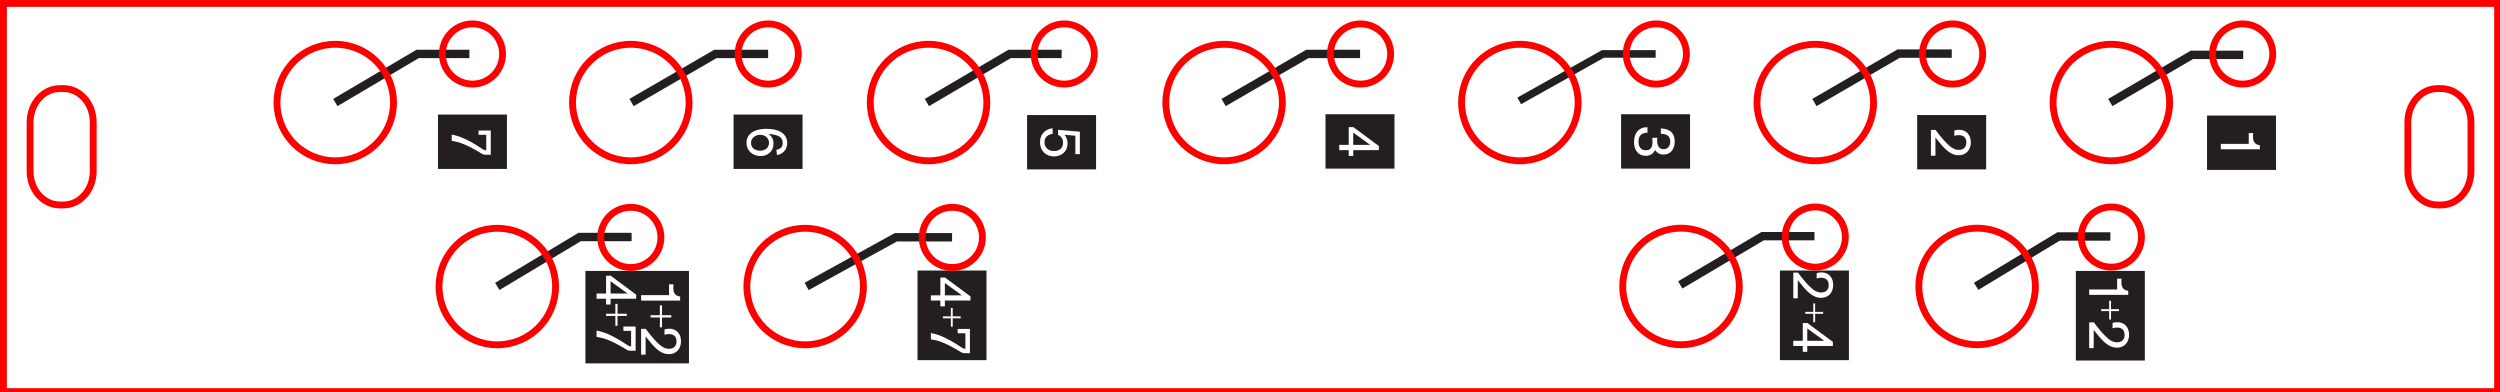 <?xml version="1.0" encoding="UTF-8" standalone="no"?>
<svg
   xmlns:dc="http://purl.org/dc/elements/1.1/"
   xmlns:cc="http://creativecommons.org/ns#"
   xmlns:rdf="http://www.w3.org/1999/02/22-rdf-syntax-ns#"
   xmlns:svg="http://www.w3.org/2000/svg"
   xmlns="http://www.w3.org/2000/svg"
   xmlns:sodipodi="http://sodipodi.sourceforge.net/DTD/sodipodi-0.dtd"
   xmlns:inkscape="http://www.inkscape.org/namespaces/inkscape"
   sodipodi:docname="pulses-panel-v2.svg"
   id="svg15182"
   version="1.1"
   viewBox="0 0 128.8 20.2"
   height="20.2mm"
   width="128.8mm"
   inkscape:version="1.0.1 (3bc2e813f5, 2020-09-07)">
  <defs
     id="defs15176">
    <clipPath
       clipPathUnits="userSpaceOnUse"
       id="clipPath15220">
      <path
         d="M 0,841.89 H 595.28 V 0 H 0 Z"
         id="path15218" />
    </clipPath>
    <clipPath
       clipPathUnits="userSpaceOnUse"
       id="clipPath15906">
      <path
         d="M 0,841.89 H 595.28 V 0 H 0 Z"
         id="path15904" />
    </clipPath>
  </defs>
  <sodipodi:namedview
     id="base"
     pagecolor="#ffffff"
     bordercolor="#666666"
     borderopacity="1.0"
     inkscape:pageopacity="0.0"
     inkscape:pageshadow="2"
     inkscape:zoom="1.4"
     inkscape:cx="327.43975"
     inkscape:cy="63.546416"
     inkscape:document-units="mm"
     inkscape:current-layer="g17612"
     inkscape:document-rotation="0"
     showgrid="false"
     showguides="true"
     inkscape:guide-bbox="true"
     fit-margin-top="0"
     fit-margin-left="0"
     fit-margin-right="0"
     fit-margin-bottom="0"
     inkscape:window-width="1920"
     inkscape:window-height="1019"
     inkscape:window-x="1600"
     inkscape:window-y="29"
     inkscape:window-maximized="1" />
  <g
     id="g16779"
     style="display:inline"
     transform="rotate(90,64.426,64.426)" />
  <g
     id="g15908"
     transform="matrix(0,0.353,0.353,0,17.277,8.283)"
     style="display:inline;fill:none;stroke:#ff0000;stroke-width:1;stroke-miterlimit:4;stroke-dasharray:none;stroke-opacity:1" />
  <g
     id="g15912"
     transform="matrix(0,0.353,0.353,0,32.495,8.283)"
     style="display:inline;fill:none;stroke:#ff0000;stroke-width:1;stroke-miterlimit:4;stroke-dasharray:none;stroke-opacity:1" />
  <g
     id="g15916"
     transform="matrix(0,0.353,0.353,0,47.824,8.283)"
     style="display:inline;fill:none;stroke:#ff0000;stroke-width:1;stroke-miterlimit:4;stroke-dasharray:none;stroke-opacity:1" />
  <g
     id="g15920"
     transform="matrix(0,0.353,0.353,0,63.041,8.283)"
     style="display:inline;fill:none;stroke:#ff0000;stroke-width:1;stroke-miterlimit:4;stroke-dasharray:none;stroke-opacity:1" />
  <g
     id="g15924"
     transform="matrix(0,0.353,0.353,0,78.269,8.283)"
     style="display:inline;fill:none;stroke:#ff0000;stroke-width:1;stroke-miterlimit:4;stroke-dasharray:none;stroke-opacity:1" />
  <g
     id="g15928"
     transform="matrix(0,0.353,0.353,0,93.479,8.283)"
     style="display:inline;fill:none;stroke:#ff0000;stroke-width:1;stroke-miterlimit:4;stroke-dasharray:none;stroke-opacity:1" />
  <g
     id="g15932"
     transform="matrix(0,0.353,0.353,0,108.724,8.283)"
     style="display:inline;fill:none;stroke:#ff0000;stroke-width:1;stroke-miterlimit:4;stroke-dasharray:none;stroke-opacity:1" />
  <g
     id="g15936"
     transform="matrix(0,0.353,0.353,0,25.621,17.756)"
     style="display:inline;fill:none;stroke:#ff0000;stroke-width:1;stroke-miterlimit:4;stroke-dasharray:none;stroke-opacity:1" />
  <g
     id="g15940"
     transform="matrix(0,0.353,0.353,0,41.47,17.756)"
     style="display:inline;fill:none;stroke:#ff0000;stroke-width:1;stroke-miterlimit:4;stroke-dasharray:none;stroke-opacity:1" />
  <g
     id="g15944"
     transform="matrix(0,0.353,0.353,0,86.567,17.751)"
     style="display:inline;fill:none;stroke:#ff0000;stroke-width:1;stroke-miterlimit:4;stroke-dasharray:none;stroke-opacity:1" />
  <g
     id="g15948"
     transform="matrix(0,0.353,0.353,0,101.812,17.751)"
     style="display:inline;fill:none;stroke:#ff0000;stroke-width:1;stroke-miterlimit:4;stroke-dasharray:none;stroke-opacity:1" />
  <g
     id="g15952"
     transform="matrix(0,0.353,0.353,0,115.484,4.332)"
     style="display:inline;fill:none;stroke:#ff0000;stroke-width:1;stroke-miterlimit:4;stroke-dasharray:none;stroke-opacity:1" />
  <g
     id="g15956"
     transform="matrix(0,0.353,0.353,0,108.724,13.757)"
     style="display:inline;fill:none;stroke:#ff0000;stroke-width:1;stroke-miterlimit:4;stroke-dasharray:none;stroke-opacity:1" />
  <g
     id="g15960"
     transform="matrix(0,0.353,0.353,0,100.55,4.332)"
     style="display:inline;fill:none;stroke:#ff0000;stroke-width:1;stroke-miterlimit:4;stroke-dasharray:none;stroke-opacity:1" />
  <g
     id="g15964"
     transform="matrix(0,0.353,0.353,0,93.479,13.757)"
     style="display:inline;fill:none;stroke:#ff0000;stroke-width:1;stroke-miterlimit:4;stroke-dasharray:none;stroke-opacity:1" />
  <g
     id="g15968"
     transform="matrix(0,0.353,0.353,0,85.295,4.332)"
     style="display:inline;fill:none;stroke:#ff0000;stroke-width:1;stroke-miterlimit:4;stroke-dasharray:none;stroke-opacity:1" />
  <g
     id="g15972"
     transform="matrix(0,0.353,0.353,0,70.067,4.332)"
     style="display:inline;fill:none;stroke:#ff0000;stroke-width:1;stroke-miterlimit:4;stroke-dasharray:none;stroke-opacity:1" />
  <g
     id="g15976"
     transform="matrix(0,0.353,0.353,0,54.809,4.332)"
     style="display:inline;fill:none;stroke:#ff0000;stroke-width:1;stroke-miterlimit:4;stroke-dasharray:none;stroke-opacity:1" />
  <g
     id="g15980"
     transform="matrix(0,0.353,0.353,0,49.047,13.776)"
     style="display:inline;fill:none;stroke:#ff0000;stroke-width:1;stroke-miterlimit:4;stroke-dasharray:none;stroke-opacity:1" />
  <g
     id="g15984"
     transform="matrix(0,0.353,0.353,0,32.495,13.776)"
     style="display:inline;fill:none;stroke:#ff0000;stroke-width:1;stroke-miterlimit:4;stroke-dasharray:none;stroke-opacity:1" />
  <g
     id="g15988"
     transform="matrix(0,0.353,0.353,0,39.57,4.332)"
     style="display:inline;fill:none;stroke:#ff0000;stroke-width:1;stroke-miterlimit:4;stroke-dasharray:none;stroke-opacity:1" />
  <g
     inkscape:label="[fixed] BG"
     inkscape:groupmode="layer"
     sodipodi:insensitive="true"
     id="g17600"
     style="display:inline">
    <rect
       x="0"
       y="0"
       width="128.8"
       height="20.2"
       style="fill:#ffffff;fill-opacity:1;stroke:none"
       id="rect17598" />
  </g>
  <g
     inkscape:label="Edge.Cuts"
     inkscape:groupmode="layer"
     id="g17602">
    <path
       d="M 128.676,0.176 V 20.176 H 0.176 V 0.176 Z"
       style="display:inline;fill:none;stroke:#ff0000;stroke-width:0.353;stroke-linecap:butt;stroke-linejoin:miter;stroke-miterlimit:4;stroke-dasharray:none;stroke-opacity:1"
       id="path15898" />
    <g
       id="g15996"
       transform="matrix(0,0.353,0.353,0,3.416,4.572)"
       style="display:inline;fill:none;stroke:#ff0000;stroke-width:1;stroke-miterlimit:4;stroke-dasharray:none;stroke-opacity:1">
      <path
         d="m 0,0 c 0.23,2.225 2.352,3.928 4.89,3.928 h 7.162 c 2.538,0 4.655,-1.703 4.885,-3.928 0.048,-0.451 0.048,-0.906 0,-1.357 -0.23,-2.225 -2.347,-3.928 -4.885,-3.928 H 4.89 C 2.352,-5.285 0.23,-3.582 0,-1.357 -0.045,-0.906 -0.045,-0.451 0,0"
         style="fill:none;stroke:#ff0000;stroke-width:1;stroke-linecap:butt;stroke-linejoin:miter;stroke-miterlimit:4;stroke-dasharray:none;stroke-opacity:1"
         id="path15998" />
    </g>
    <g
       id="g16000"
       transform="matrix(0,0.353,0.353,0,125.917,4.572)"
       style="display:inline;fill:none;stroke:#ff0000;stroke-width:1;stroke-miterlimit:4;stroke-dasharray:none;stroke-opacity:1">
      <path
         d="m 0,0 c 0.23,2.225 2.352,3.928 4.89,3.928 h 7.162 c 2.538,0 4.655,-1.703 4.885,-3.928 0.048,-0.451 0.048,-0.906 0,-1.357 -0.23,-2.225 -2.347,-3.928 -4.885,-3.928 H 4.89 C 2.352,-5.285 0.23,-3.582 0,-1.357 -0.045,-0.906 -0.045,-0.451 0,0"
         style="fill:none;stroke:#ff0000;stroke-width:1;stroke-linecap:butt;stroke-linejoin:miter;stroke-miterlimit:4;stroke-dasharray:none;stroke-opacity:1"
         id="path16002" />
    </g>
  </g>
  <g
     inkscape:label="B.Cu"
     inkscape:groupmode="layer"
     id="g17604" />
  <g
     inkscape:label="B.SilkS"
     inkscape:groupmode="layer"
     id="g17606" />
  <g
     inkscape:label="F.Cu"
     inkscape:groupmode="layer"
     id="g17608" />
  <g
     inkscape:label="F.Mask"
     inkscape:groupmode="layer"
     id="g17610" />
  <g
     inkscape:label="F.SilkS"
     inkscape:groupmode="layer"
     id="g17612">
    <g
       id="g16773"
       transform="rotate(90,64.426,64.426)">
      <g
         id="g17244">
        <g
           id="g16456"
           style="display:inline"
           transform="translate(-18.879,-18.879)">
          <path
             d="m 27.633,34.024 h -2.801 v -3.554 h 2.801 z"
             style="fill:#231f20;fill-opacity:1;fill-rule:nonzero;stroke:none;stroke-width:0.353"
             id="path15212" />
          <g
             id="g15222"
             transform="matrix(0.353,0,0,-0.353,26.57,33.315)">
            <path
               d="m 0,0 h -0.792 v 4.078 h -1.576 v 0.64 c 0.189,-0.01 0.388,-0.019 0.495,-0.019 0.802,0 1.171,0.288 1.288,0.999 H 0 Z"
               style="fill:#ffffff;fill-opacity:1;fill-rule:nonzero;stroke:none"
               id="path15224" />
          </g>
          <g
             id="g15226"
             transform="matrix(0.353,0,0,-0.353,24.161,39.008)"
             style="stroke-width:1.225;stroke-miterlimit:4;stroke-dasharray:none">
            <path
               d="m 0,0 -6.953,11.9 v 7.497"
               style="fill:none;stroke:#231f20;stroke-width:1.225;stroke-linecap:butt;stroke-linejoin:miter;stroke-miterlimit:4;stroke-dasharray:none;stroke-opacity:1"
               id="path15228" />
          </g>
          <path
             d="m 37.454,40.784 h -4.617 v -3.554 h 4.617 z"
             style="fill:#231f20;fill-opacity:1;fill-rule:nonzero;stroke:none;stroke-width:0.353"
             id="path15230" />
          <g
             id="g15232"
             transform="matrix(0.353,0,0,-0.353,34.071,40.096)">
            <path
               d="m 0,0 h -0.792 v 4.078 h -1.576 v 0.64 c 0.189,-0.01 0.388,-0.019 0.495,-0.019 0.802,0 1.171,0.288 1.288,0.999 H 0 Z"
               style="fill:#ffffff;fill-opacity:1;fill-rule:nonzero;stroke:none"
               id="path15234" />
          </g>
          <g
             id="g15236"
             transform="matrix(0.353,0,0,-0.353,34.808,38.971)">
            <path
               d="M 0,0 V 1.164 H 0.282 V 0 H 1.511 V -0.27 H 0.282 V -1.433 H 0 V -0.27 H -1.229 V 0 Z"
               style="fill:#ffffff;fill-opacity:1;fill-rule:nonzero;stroke:none"
               id="path15238" />
          </g>
          <g
             id="g15240"
             transform="matrix(0.353,0,0,-0.353,36.816,40.096)">
            <path
               d="m 0,0 h -3.763 v 0.685 c 0.774,0.557 1.45,1.125 1.999,1.673 0.648,0.649 0.909,1.153 0.909,1.72 0,0.676 -0.405,1.09 -1.062,1.09 -0.711,0 -1.09,-0.379 -1.09,-1.107 0,-0.226 0.028,-0.388 0.108,-0.649 H -3.682 C -3.763,3.7 -3.79,3.862 -3.79,4.123 c 0,1.018 0.738,1.702 1.836,1.702 1.117,0 1.882,-0.721 1.882,-1.764 0,-0.73 -0.342,-1.396 -1.089,-2.134 C -1.386,1.701 -1.729,1.404 -2.206,1.026 L -2.358,0.9 -2.512,0.783 -2.665,0.657 H 0 Z"
               style="fill:#ffffff;fill-opacity:1;fill-rule:nonzero;stroke:none"
               id="path15242" />
          </g>
          <g
             id="g15244"
             transform="matrix(0.353,0,0,-0.353,33.63,45.92)"
             style="stroke-width:1.225;stroke-miterlimit:4;stroke-dasharray:none">
            <path
               d="m 0,0 -7.272,12.02 v 7.573"
               style="fill:none;stroke:#231f20;stroke-width:1.225;stroke-linecap:butt;stroke-linejoin:miter;stroke-miterlimit:4;stroke-dasharray:none;stroke-opacity:1"
               id="path15246" />
          </g>
          <g
             id="g15248"
             transform="matrix(0.353,0,0,-0.353,24.161,54.252)"
             style="stroke-width:1.225;stroke-miterlimit:4;stroke-dasharray:none">
            <path
               d="m 0,0 -7.141,12.297 v 7.747"
               style="fill:none;stroke:#231f20;stroke-width:1.225;stroke-linecap:butt;stroke-linejoin:miter;stroke-miterlimit:4;stroke-dasharray:none;stroke-opacity:1"
               id="path15250" />
          </g>
          <g
             id="g15252"
             transform="matrix(0.353,0,0,-0.353,24.161,84.69)"
             style="stroke-width:1.225;stroke-miterlimit:4;stroke-dasharray:none">
            <path
               d="m 0,0 -7.088,12.218 v 7.699"
               style="fill:none;stroke:#231f20;stroke-width:1.225;stroke-linecap:butt;stroke-linejoin:miter;stroke-miterlimit:4;stroke-dasharray:none;stroke-opacity:1"
               id="path15254" />
          </g>
          <g
             id="g15256"
             transform="matrix(0.353,0,0,-0.353,24.161,99.978)"
             style="stroke-width:1.225;stroke-miterlimit:4;stroke-dasharray:none">
            <path
               d="M 0,0 -7.088,12.067 V 19.67"
               style="fill:none;stroke:#231f20;stroke-width:1.225;stroke-linecap:butt;stroke-linejoin:miter;stroke-miterlimit:4;stroke-dasharray:none;stroke-opacity:1"
               id="path15258" />
          </g>
          <g
             id="g15260"
             transform="matrix(0.353,0,0,-0.353,33.635,106.174)"
             style="stroke-width:1.225;stroke-miterlimit:4;stroke-dasharray:none">
            <path
               d="M 0,0 -7.172,13.024 V 21.23"
               style="fill:none;stroke:#231f20;stroke-width:1.225;stroke-linecap:butt;stroke-linejoin:miter;stroke-miterlimit:4;stroke-dasharray:none;stroke-opacity:1"
               id="path15262" />
          </g>
          <path
             d="m 27.607,48.958 h -2.801 v -3.554 h 2.801 z"
             style="fill:#231f20;fill-opacity:1;fill-rule:nonzero;stroke:none;stroke-width:0.353"
             id="path15264" />
          <g
             id="g15266"
             transform="matrix(0.353,0,0,-0.353,26.903,48.249)">
            <path
               d="m 0,0 h -3.763 v 0.685 c 0.774,0.557 1.45,1.125 1.999,1.673 0.648,0.649 0.909,1.153 0.909,1.72 0,0.676 -0.405,1.09 -1.062,1.09 -0.711,0 -1.09,-0.379 -1.09,-1.107 0,-0.226 0.028,-0.388 0.109,-0.649 H -3.682 C -3.763,3.7 -3.79,3.862 -3.79,4.123 c 0,1.018 0.738,1.702 1.836,1.702 1.117,0 1.882,-0.721 1.882,-1.764 0,-0.73 -0.342,-1.396 -1.089,-2.134 C -1.386,1.701 -1.729,1.404 -2.206,1.026 L -2.358,0.9 -2.512,0.783 -2.665,0.657 H 0 Z"
               style="fill:#ffffff;fill-opacity:1;fill-rule:nonzero;stroke:none"
               id="path15268" />
          </g>
          <path
             d="m 37.434,56.029 h -4.617 v -3.554 h 4.617 z"
             style="fill:#231f20;fill-opacity:1;fill-rule:nonzero;stroke:none;stroke-width:0.353"
             id="path15270" />
          <g
             id="g15272"
             transform="matrix(0.353,0,0,-0.353,34.25,55.34)">
            <path
               d="m 0,0 h -3.763 v 0.685 c 0.774,0.557 1.45,1.125 1.999,1.673 0.648,0.649 0.909,1.153 0.909,1.72 0,0.676 -0.405,1.09 -1.062,1.09 -0.711,0 -1.09,-0.379 -1.09,-1.107 0,-0.226 0.028,-0.388 0.108,-0.649 H -3.682 C -3.763,3.7 -3.79,3.862 -3.79,4.123 c 0,1.018 0.738,1.702 1.836,1.702 1.117,0 1.882,-0.721 1.882,-1.764 0,-0.73 -0.342,-1.396 -1.089,-2.134 C -1.386,1.701 -1.729,1.404 -2.206,1.026 L -2.358,0.9 -2.512,0.783 -2.665,0.657 H 0 Z"
               style="fill:#ffffff;fill-opacity:1;fill-rule:nonzero;stroke:none"
               id="path15274" />
          </g>
          <g
             id="g15276"
             transform="matrix(0.353,0,0,-0.353,34.946,54.215)">
            <path
               d="M 0,0 V 1.164 H 0.282 V 0 H 1.511 V -0.27 H 0.282 V -1.433 H 0 V -0.27 H -1.229 V 0 Z"
               style="fill:#ffffff;fill-opacity:1;fill-rule:nonzero;stroke:none"
               id="path15278" />
          </g>
          <g
             id="g15280"
             transform="matrix(0.353,0,0,-0.353,36.436,53.746)">
            <path
               d="M 0,0 -1.792,-2.476 H 0 Z m -2.593,-3.133 v 0.675 L 0.162,1.26 H 0.765 V -2.476 H 1.611 V -3.133 H 0.765 V -4.52 H 0 v 1.387 z"
               style="fill:#ffffff;fill-opacity:1;fill-rule:nonzero;stroke:none"
               id="path15282" />
          </g>
          <g
             id="g15284"
             transform="matrix(0.353,0,0,-0.353,33.558,61.165)"
             style="stroke-width:1.225;stroke-miterlimit:4;stroke-dasharray:none">
            <path
               d="m 0,0 -7.115,12.021 v 7.574"
               style="fill:none;stroke:#231f20;stroke-width:1.225;stroke-linecap:butt;stroke-linejoin:miter;stroke-miterlimit:4;stroke-dasharray:none;stroke-opacity:1"
               id="path15286" />
          </g>
          <path
             d="m 27.566,64.213 h -2.801 v -3.554 h 2.801 z"
             style="fill:#231f20;fill-opacity:1;fill-rule:nonzero;stroke:none;stroke-width:0.353"
             id="path15288" />
          <g
             id="g15290"
             transform="matrix(0.353,0,0,-0.353,25.978,62.345)">
            <path
               d="m 0,0 c 0.18,-0.019 0.36,-0.027 0.459,-0.027 0.774,0 1.207,0.342 1.207,0.945 0,0.576 -0.442,0.964 -1.099,0.964 -0.774,0 -1.125,-0.414 -1.152,-1.369 h -0.784 c 0.055,1.35 0.694,2.026 1.918,2.026 1.143,0 1.9,-0.648 1.9,-1.63 0,-0.54 -0.18,-0.883 -0.649,-1.224 0.595,-0.37 0.828,-0.756 0.828,-1.396 0,-1.035 -0.783,-1.692 -2.007,-1.692 -1.323,0 -2.161,0.72 -2.161,1.845 v 0.118 h 0.792 c 0.037,-0.91 0.442,-1.306 1.351,-1.306 0.774,0 1.215,0.388 1.215,1.071 0,0.64 -0.378,0.964 -1.143,0.964 -0.198,0 -0.261,0 -0.675,-0.018 z"
               style="fill:#ffffff;fill-opacity:1;fill-rule:nonzero;stroke:none"
               id="path15292" />
          </g>
          <path
             d="m 27.566,79.441 h -2.801 v -3.554 h 2.801 z"
             style="fill:#231f20;fill-opacity:1;fill-rule:nonzero;stroke:none;stroke-width:0.353"
             id="path15294" />
          <g
             id="g15296"
             transform="matrix(0.353,0,0,-0.353,26.344,77.138)">
            <path
               d="M 0,0 -1.792,-2.476 H 0 Z m -2.593,-3.133 v 0.675 L 0.162,1.26 H 0.765 V -2.476 H 1.611 V -3.133 H 0.765 V -4.52 H 0 v 1.387 z"
               style="fill:#ffffff;fill-opacity:1;fill-rule:nonzero;stroke:none"
               id="path15298" />
          </g>
          <path
             d="m 27.607,94.816 h -2.801 v -3.554 h 2.801 z"
             style="fill:#231f20;fill-opacity:1;fill-rule:nonzero;stroke:none;stroke-width:0.353"
             id="path15300" />
          <g
             id="g15302"
             transform="matrix(0.353,0,0,-0.353,26.82,92.097)">
            <path
               d="m 0,0 v -0.657 h -2.692 l -0.126,-1.575 c 0.432,0.324 0.783,0.441 1.306,0.441 1.062,0 1.845,-0.847 1.845,-1.98 0,-1.216 -0.837,-2.044 -2.062,-2.044 -1.125,0 -1.899,0.693 -2.052,1.818 l 0.801,0.055 c 0.144,-0.82 0.54,-1.216 1.251,-1.216 0.766,0 1.279,0.558 1.279,1.395 0,0.811 -0.459,1.315 -1.197,1.315 -0.55,0 -0.928,-0.235 -1.171,-0.747 L -3.538,-3.169 -3.277,0 Z"
               style="fill:#ffffff;fill-opacity:1;fill-rule:nonzero;stroke:none"
               id="path15304" />
          </g>
          <path
             d="m 37.434,100.461 h -4.617 v -3.554 h 4.617 z"
             style="fill:#231f20;fill-opacity:1;fill-rule:nonzero;stroke:none;stroke-width:0.353"
             id="path15306" />
          <g
             id="g15308"
             transform="matrix(0.353,0,0,-0.353,34.093,98.177)">
            <path
               d="M 0,0 -1.792,-2.476 H 0 Z m -2.593,-3.133 v 0.675 L 0.162,1.26 H 0.765 V -2.476 H 1.611 V -3.133 H 0.765 V -4.52 H 0 v 1.387 z"
               style="fill:#ffffff;fill-opacity:1;fill-rule:nonzero;stroke:none"
               id="path15310" />
          </g>
          <g
             id="g15312"
             transform="matrix(0.353,0,0,-0.353,35.179,98.647)">
            <path
               d="M 0,0 V 1.164 H 0.282 V 0 H 1.511 V -0.27 H 0.282 V -1.433 H 0 V -0.27 H -1.229 V 0 Z"
               style="fill:#ffffff;fill-opacity:1;fill-rule:nonzero;stroke:none"
               id="path15314" />
          </g>
          <g
             id="g15316"
             transform="matrix(0.353,0,0,-0.353,37.076,97.761)">
            <path
               d="m 0,0 v -0.729 c 0,-0.243 -0.045,-0.396 -0.189,-0.639 l -0.45,-0.747 c -0.369,-0.63 -0.738,-1.387 -0.972,-1.989 -0.217,-0.568 -0.316,-0.964 -0.415,-1.594 h -0.918 c 0.099,0.468 0.171,0.756 0.288,1.098 0.234,0.684 0.747,1.702 1.242,2.485 l 0.55,0.864 c 0.18,0.279 0.216,0.369 0.216,0.495 0,0.027 0,0.064 -0.009,0.099 h -2.251 v -1.125 h -0.63 V 0 Z"
               style="fill:#ffffff;fill-opacity:1;fill-rule:nonzero;stroke:none"
               id="path15318" />
          </g>
          <g
             id="g15320"
             transform="matrix(0.353,0,0,-0.353,33.635,122.111)"
             style="stroke-width:1.225;stroke-miterlimit:4;stroke-dasharray:none">
            <path
               d="m 0,0 -7.216,12.028 v 7.578"
               style="fill:none;stroke:#231f20;stroke-width:1.225;stroke-linecap:butt;stroke-linejoin:miter;stroke-miterlimit:4;stroke-dasharray:none;stroke-opacity:1"
               id="path15322" />
          </g>
          <g
             id="g15324"
             transform="matrix(0.353,0,0,-0.353,24.161,115.194)"
             style="stroke-width:1.225;stroke-miterlimit:4;stroke-dasharray:none">
            <path
               d="m 0,0 -7.088,12.23 v 7.706"
               style="fill:none;stroke:#231f20;stroke-width:1.225;stroke-linecap:butt;stroke-linejoin:miter;stroke-miterlimit:4;stroke-dasharray:none;stroke-opacity:1"
               id="path15326" />
          </g>
          <path
             d="m 27.582,109.938 h -2.801 v -3.554 h 2.801 z"
             style="fill:#231f20;fill-opacity:1;fill-rule:nonzero;stroke:none;stroke-width:0.353"
             id="path15328" />
          <g
             id="g15330"
             transform="matrix(0.353,0,0,-0.353,25.823,108.569)">
            <path
               d="m 0,0 c 0,-0.738 0.522,-1.333 1.179,-1.333 0.685,0 1.144,0.531 1.144,1.342 0,0.756 -0.469,1.287 -1.144,1.287 C 0.504,1.296 0,0.747 0,0 M 2.206,2.367 C 2.053,3.033 1.773,3.295 1.207,3.295 c -0.838,0 -1.198,-0.55 -1.333,-2.026 0.495,0.522 0.837,0.684 1.404,0.684 1.081,0 1.828,-0.774 1.828,-1.899 0,-1.171 -0.819,-2.044 -1.918,-2.044 -1.296,0 -2.061,1.09 -2.061,2.926 0,1.89 0.774,3.016 2.061,3.016 0.919,0 1.585,-0.55 1.783,-1.486 z"
               style="fill:#ffffff;fill-opacity:1;fill-rule:nonzero;stroke:none"
               id="path15332" />
          </g>
          <path
             d="m 37.6,117.571 h -4.763 v -5.335 h 4.763 z"
             style="fill:#231f20;fill-opacity:1;fill-rule:nonzero;stroke:none;stroke-width:0.353"
             id="path15334" />
          <g
             id="g15336"
             transform="matrix(0.353,0,0,-0.353,34.365,114.701)">
            <path
               d="m 0,0 h -0.792 v 4.078 h -1.576 v 0.64 c 0.189,-0.01 0.388,-0.019 0.495,-0.019 0.802,0 1.171,0.288 1.288,0.999 H 0 Z"
               style="fill:#ffffff;fill-opacity:1;fill-rule:nonzero;stroke:none"
               id="path15338" />
          </g>
          <g
             id="g15340"
             transform="matrix(0.353,0,0,-0.353,35.119,113.623)">
            <path
               d="M 0,0 V 1.358 H 0.329 V 0 H 1.765 V -0.315 H 0.329 V -1.674 H 0 v 1.359 H -1.436 V 0 Z"
               style="fill:#ffffff;fill-opacity:1;fill-rule:nonzero;stroke:none"
               id="path15342" />
          </g>
          <g
             id="g15344"
             transform="matrix(0.353,0,0,-0.353,37.151,114.701)">
            <path
               d="m 0,0 h -3.763 v 0.685 c 0.774,0.557 1.45,1.125 1.999,1.673 0.648,0.649 0.909,1.153 0.909,1.72 0,0.676 -0.405,1.09 -1.062,1.09 -0.711,0 -1.09,-0.379 -1.09,-1.107 0,-0.226 0.028,-0.388 0.108,-0.649 H -3.682 C -3.763,3.7 -3.79,3.862 -3.79,4.123 c 0,1.018 0.738,1.702 1.836,1.702 1.117,0 1.882,-0.721 1.882,-1.764 0,-0.73 -0.342,-1.396 -1.089,-2.134 C -1.386,1.701 -1.729,1.404 -2.206,1.026 L -2.358,0.9 -2.512,0.783 -2.665,0.657 H 0 Z"
               style="fill:#ffffff;fill-opacity:1;fill-rule:nonzero;stroke:none"
               id="path15346" />
          </g>
          <g
             id="g15348"
             transform="matrix(0.353,0,0,-0.353,34.001,115.4)">
            <path
               d="M 0,0 -1.792,-2.476 H 0 Z m -2.593,-3.133 v 0.675 L 0.162,1.26 H 0.765 V -2.476 H 1.611 V -3.133 H 0.765 V -4.52 H 0 v 1.387 z"
               style="fill:#ffffff;fill-opacity:1;fill-rule:nonzero;stroke:none"
               id="path15350" />
          </g>
          <g
             id="g15352"
             transform="matrix(0.353,0,0,-0.353,35.041,115.916)">
            <path
               d="M 0,0 V 1.358 H 0.329 V 0 H 1.765 V -0.315 H 0.329 V -1.674 H 0 v 1.359 H -1.436 V 0 Z"
               style="fill:#ffffff;fill-opacity:1;fill-rule:nonzero;stroke:none"
               id="path15354" />
          </g>
          <g
             id="g15356"
             transform="matrix(0.353,0,0,-0.353,36.95,114.984)">
            <path
               d="m 0,0 v -0.729 c 0,-0.243 -0.045,-0.396 -0.189,-0.639 l -0.45,-0.747 c -0.369,-0.63 -0.738,-1.387 -0.972,-1.989 -0.217,-0.568 -0.316,-0.964 -0.415,-1.594 h -0.918 c 0.099,0.468 0.171,0.756 0.288,1.098 0.234,0.684 0.747,1.702 1.242,2.485 l 0.55,0.864 c 0.18,0.279 0.216,0.369 0.216,0.495 0,0.027 0,0.064 -0.009,0.099 h -2.251 v -1.125 h -0.63 V 0 Z"
               style="fill:#ffffff;fill-opacity:1;fill-rule:nonzero;stroke:none"
               id="path15358" />
          </g>
          <g
             id="g15360"
             transform="matrix(0.353,0,0,-0.353,24.161,130.455)"
             style="stroke-width:1.225;stroke-miterlimit:4;stroke-dasharray:none">
            <path
               d="m 0,0 -7.088,12.005 v 7.564"
               style="fill:none;stroke:#231f20;stroke-width:1.225;stroke-linecap:butt;stroke-linejoin:miter;stroke-miterlimit:4;stroke-dasharray:none;stroke-opacity:1"
               id="path15362" />
          </g>
          <path
             d="m 27.582,125.167 h -2.801 v -3.553 h 2.801 z"
             style="fill:#231f20;fill-opacity:1;fill-rule:nonzero;stroke:none;stroke-width:0.353"
             id="path15364" />
          <g
             id="g15366"
             transform="matrix(0.353,0,0,-0.353,26.852,122.447)">
            <path
               d="m 0,0 v -0.729 c 0,-0.243 -0.045,-0.396 -0.189,-0.639 l -0.45,-0.747 c -0.369,-0.63 -0.738,-1.387 -0.972,-1.989 -0.217,-0.568 -0.316,-0.964 -0.415,-1.594 h -0.918 c 0.099,0.468 0.171,0.756 0.288,1.098 0.234,0.684 0.747,1.702 1.242,2.485 l 0.55,0.864 c 0.18,0.279 0.216,0.369 0.216,0.495 0,0.027 0,0.064 -0.009,0.099 h -2.251 v -1.125 h -0.63 V 0 Z"
               style="fill:#ffffff;fill-opacity:1;fill-rule:nonzero;stroke:none"
               id="path15368" />
          </g>
          <g
             id="g15370"
             transform="matrix(0.353,0,0,-0.353,24.077,69.462)">
            <path
               d="m 0,0 -6.85,12.218 v 7.699"
               style="fill:none;stroke:#231f20;stroke-width:1.108;stroke-linecap:butt;stroke-linejoin:miter;stroke-miterlimit:4;stroke-dasharray:none;stroke-opacity:1"
               id="path15372" />
          </g>
        </g>
      </g>
    </g>
  </g>
  <g
     inkscape:label="Drill"
     inkscape:groupmode="layer"
     id="g17614">
    <g
       id="g15992"
       transform="matrix(0,0.353,0.353,0,24.341,4.332)"
       style="display:inline;fill:none;stroke:#ff0000;stroke-width:1;stroke-miterlimit:4;stroke-dasharray:none;stroke-opacity:1">
      <g
         id="g16824">
        <path
           d="m 0,0 c 0,-4.696 -3.807,-8.504 -8.504,-8.504 -4.697,0 -8.504,3.808 -8.504,8.504 0,4.696 3.807,8.504 8.504,8.504 C -3.807,8.504 0,4.696 0,0 Z"
           style="display:inline;fill:none;stroke:#ff0000;stroke-width:1;stroke-linecap:butt;stroke-linejoin:miter;stroke-miterlimit:4;stroke-dasharray:none;stroke-opacity:1"
           id="path15910"
           transform="translate(11.198,-20.026)" />
        <path
           d="m 0,0 c 0,-4.696 -3.807,-8.504 -8.504,-8.504 -4.697,0 -8.504,3.808 -8.504,8.504 0,4.696 3.807,8.504 8.504,8.504 C -3.807,8.504 0,4.696 0,0 Z"
           style="display:inline;fill:none;stroke:#ff0000;stroke-width:1;stroke-linecap:butt;stroke-linejoin:miter;stroke-miterlimit:4;stroke-dasharray:none;stroke-opacity:1"
           id="path15914"
           transform="translate(11.198,23.111)" />
        <path
           d="m 0,0 c 0,-4.696 -3.807,-8.504 -8.504,-8.504 -4.697,0 -8.504,3.808 -8.504,8.504 0,4.696 3.807,8.504 8.504,8.504 C -3.807,8.504 0,4.696 0,0 Z"
           style="display:inline;fill:none;stroke:#ff0000;stroke-width:1;stroke-linecap:butt;stroke-linejoin:miter;stroke-miterlimit:4;stroke-dasharray:none;stroke-opacity:1"
           id="path15918"
           transform="translate(11.198,66.566)" />
        <path
           d="m 0,0 c 0,-4.696 -3.807,-8.504 -8.504,-8.504 -4.697,0 -8.504,3.808 -8.504,8.504 0,4.696 3.807,8.504 8.504,8.504 C -3.807,8.504 0,4.696 0,0 Z"
           style="display:inline;fill:none;stroke:#ff0000;stroke-width:1;stroke-linecap:butt;stroke-linejoin:miter;stroke-miterlimit:4;stroke-dasharray:none;stroke-opacity:1"
           id="path15922"
           transform="translate(11.198,109.7)" />
        <path
           d="m 0,0 c 0,-4.696 -3.807,-8.504 -8.504,-8.504 -4.697,0 -8.504,3.808 -8.504,8.504 0,4.696 3.807,8.504 8.504,8.504 C -3.807,8.504 0,4.696 0,0 Z"
           style="display:inline;fill:none;stroke:#ff0000;stroke-width:1;stroke-linecap:butt;stroke-linejoin:miter;stroke-miterlimit:4;stroke-dasharray:none;stroke-opacity:1"
           id="path15926"
           transform="translate(11.198,152.866)" />
        <path
           d="m 0,0 c 0,-4.696 -3.807,-8.504 -8.504,-8.504 -4.697,0 -8.504,3.808 -8.504,8.504 0,4.696 3.807,8.504 8.504,8.504 C -3.807,8.504 0,4.696 0,0 Z"
           style="display:inline;fill:none;stroke:#ff0000;stroke-width:1;stroke-linecap:butt;stroke-linejoin:miter;stroke-miterlimit:4;stroke-dasharray:none;stroke-opacity:1"
           id="path15930"
           transform="translate(11.198,195.981)" />
        <path
           d="m 0,0 c 0,-4.696 -3.807,-8.504 -8.504,-8.504 -4.697,0 -8.504,3.808 -8.504,8.504 0,4.696 3.807,8.504 8.504,8.504 C -3.807,8.504 0,4.696 0,0 Z"
           style="display:inline;fill:none;stroke:#ff0000;stroke-width:1;stroke-linecap:butt;stroke-linejoin:miter;stroke-miterlimit:4;stroke-dasharray:none;stroke-opacity:1"
           id="path15934"
           transform="translate(11.198,239.194)" />
        <path
           d="m 0,0 c 0,-4.696 -3.807,-8.504 -8.504,-8.504 -4.697,0 -8.504,3.808 -8.504,8.504 0,4.696 3.807,8.504 8.504,8.504 C -3.807,8.504 0,4.696 0,0 Z"
           style="display:inline;fill:none;stroke:#ff0000;stroke-width:1;stroke-linecap:butt;stroke-linejoin:miter;stroke-miterlimit:4;stroke-dasharray:none;stroke-opacity:1"
           id="path15938"
           transform="translate(38.052,3.626)" />
        <path
           d="m 0,0 c 0,-4.696 -3.807,-8.504 -8.504,-8.504 -4.697,0 -8.504,3.808 -8.504,8.504 0,4.696 3.807,8.504 8.504,8.504 C -3.807,8.504 0,4.696 0,0 Z"
           style="display:inline;fill:none;stroke:#ff0000;stroke-width:1;stroke-linecap:butt;stroke-linejoin:miter;stroke-miterlimit:4;stroke-dasharray:none;stroke-opacity:1"
           id="path15942"
           transform="translate(38.052,48.554)" />
        <path
           d="m 0,0 c 0,-4.696 -3.807,-8.504 -8.504,-8.504 -4.697,0 -8.504,3.808 -8.504,8.504 0,4.696 3.807,8.504 8.504,8.504 C -3.807,8.504 0,4.696 0,0 Z"
           style="display:inline;fill:none;stroke:#ff0000;stroke-width:1;stroke-linecap:butt;stroke-linejoin:miter;stroke-miterlimit:4;stroke-dasharray:none;stroke-opacity:1"
           id="path15946"
           transform="translate(38.038,176.386)" />
        <path
           d="m 0,0 c 0,-4.696 -3.807,-8.504 -8.504,-8.504 -4.697,0 -8.504,3.808 -8.504,8.504 0,4.696 3.807,8.504 8.504,8.504 C -3.807,8.504 0,4.696 0,0 Z"
           style="display:inline;fill:none;stroke:#ff0000;stroke-width:1;stroke-linecap:butt;stroke-linejoin:miter;stroke-miterlimit:4;stroke-dasharray:none;stroke-opacity:1"
           id="path15950"
           transform="translate(38.038,219.601)" />
        <path
           d="m 0,0 c 0,-2.427 -1.967,-4.394 -4.394,-4.394 -2.426,0 -4.393,1.967 -4.393,4.394 0,2.427 1.967,4.394 4.393,4.394 C -1.967,4.394 0,2.427 0,0 Z"
           style="display:inline;fill:none;stroke:#ff0000;stroke-width:1;stroke-linecap:butt;stroke-linejoin:miter;stroke-miterlimit:4;stroke-dasharray:none;stroke-opacity:1"
           id="path15954"
           transform="translate(2.3622047e-8,258.358)" />
        <path
           d="m 0,0 c 0,-2.427 -1.967,-4.394 -4.394,-4.394 -2.426,0 -4.393,1.967 -4.393,4.394 0,2.427 1.967,4.394 4.393,4.394 C -1.967,4.394 0,2.427 0,0 Z"
           style="display:inline;fill:none;stroke:#ff0000;stroke-width:1;stroke-linecap:butt;stroke-linejoin:miter;stroke-miterlimit:4;stroke-dasharray:none;stroke-opacity:1"
           id="path15958"
           transform="translate(26.717,239.194)" />
        <path
           d="m 0,0 c 0,-2.427 -1.967,-4.394 -4.394,-4.394 -2.426,0 -4.393,1.967 -4.393,4.394 0,2.427 1.967,4.394 4.393,4.394 C -1.967,4.394 0,2.427 0,0 Z"
           style="display:inline;fill:none;stroke:#ff0000;stroke-width:1;stroke-linecap:butt;stroke-linejoin:miter;stroke-miterlimit:4;stroke-dasharray:none;stroke-opacity:1"
           id="path15962"
           transform="translate(2.3622047e-8,216.025)" />
        <path
           d="m 0,0 c 0,-2.427 -1.967,-4.394 -4.394,-4.394 -2.426,0 -4.393,1.967 -4.393,4.394 0,2.427 1.967,4.394 4.393,4.394 C -1.967,4.394 0,2.427 0,0 Z"
           style="display:inline;fill:none;stroke:#ff0000;stroke-width:1;stroke-linecap:butt;stroke-linejoin:miter;stroke-miterlimit:4;stroke-dasharray:none;stroke-opacity:1"
           id="path15966"
           transform="translate(26.717,195.981)" />
        <path
           d="m 0,0 c 0,-2.427 -1.967,-4.394 -4.394,-4.394 -2.426,0 -4.393,1.967 -4.393,4.394 0,2.427 1.967,4.394 4.393,4.394 C -1.967,4.394 0,2.427 0,0 Z"
           style="display:inline;fill:none;stroke:#ff0000;stroke-width:1;stroke-linecap:butt;stroke-linejoin:miter;stroke-miterlimit:4;stroke-dasharray:none;stroke-opacity:1"
           id="path15970"
           transform="translate(2.3622047e-8,172.783)" />
        <path
           d="m 0,0 c 0,-2.427 -1.967,-4.394 -4.394,-4.394 -2.426,0 -4.393,1.967 -4.393,4.394 0,2.427 1.967,4.394 4.393,4.394 C -1.967,4.394 0,2.427 0,0 Z"
           style="display:inline;fill:none;stroke:#ff0000;stroke-width:1;stroke-linecap:butt;stroke-linejoin:miter;stroke-miterlimit:4;stroke-dasharray:none;stroke-opacity:1"
           id="path15974"
           transform="translate(2.3622047e-8,129.616)" />
        <path
           d="m 0,0 c 0,-2.427 -1.967,-4.394 -4.394,-4.394 -2.426,0 -4.393,1.967 -4.393,4.394 0,2.427 1.967,4.394 4.393,4.394 C -1.967,4.394 0,2.427 0,0 Z"
           style="display:inline;fill:none;stroke:#ff0000;stroke-width:1;stroke-linecap:butt;stroke-linejoin:miter;stroke-miterlimit:4;stroke-dasharray:none;stroke-opacity:1"
           id="path15978"
           transform="translate(2.3622047e-8,86.366)" />
        <path
           d="m 0,0 c 0,-2.427 -1.967,-4.394 -4.394,-4.394 -2.426,0 -4.393,1.967 -4.393,4.394 0,2.427 1.967,4.394 4.393,4.394 C -1.967,4.394 0,2.427 0,0 Z"
           style="display:inline;fill:none;stroke:#ff0000;stroke-width:1;stroke-linecap:butt;stroke-linejoin:miter;stroke-miterlimit:4;stroke-dasharray:none;stroke-opacity:1"
           id="path15982"
           transform="translate(26.769,70.033)" />
        <path
           d="m 0,0 c 0,-2.427 -1.967,-4.393 -4.394,-4.393 -2.426,0 -4.393,1.966 -4.393,4.393 0,2.427 1.967,4.393 4.393,4.393 C -1.967,4.393 0,2.427 0,0 Z"
           style="display:inline;fill:none;stroke:#ff0000;stroke-width:1;stroke-linecap:butt;stroke-linejoin:miter;stroke-miterlimit:4;stroke-dasharray:none;stroke-opacity:1"
           id="path15986"
           transform="translate(26.769,23.111)" />
        <path
           d="m 0,0 c 0,-2.426 -1.967,-4.394 -4.394,-4.394 -2.426,0 -4.393,1.968 -4.393,4.394 0,2.427 1.967,4.394 4.393,4.394 C -1.967,4.394 0,2.427 0,0 Z"
           style="display:inline;fill:none;stroke:#ff0000;stroke-width:1;stroke-linecap:butt;stroke-linejoin:miter;stroke-miterlimit:4;stroke-dasharray:none;stroke-opacity:1"
           id="path15990"
           transform="translate(2.3622047e-8,43.168)" />
        <path
           d="m 0,0 c 0,-2.425 -1.967,-4.393 -4.394,-4.393 -2.426,0 -4.393,1.968 -4.393,4.393 0,2.428 1.967,4.395 4.393,4.395 C -1.967,4.395 0,2.428 0,0 Z"
           style="fill:none;stroke:#ff0000;stroke-width:1;stroke-linecap:butt;stroke-linejoin:miter;stroke-miterlimit:4;stroke-dasharray:none;stroke-opacity:1"
           id="path15994" />
      </g>
    </g>
  </g>
</svg>
